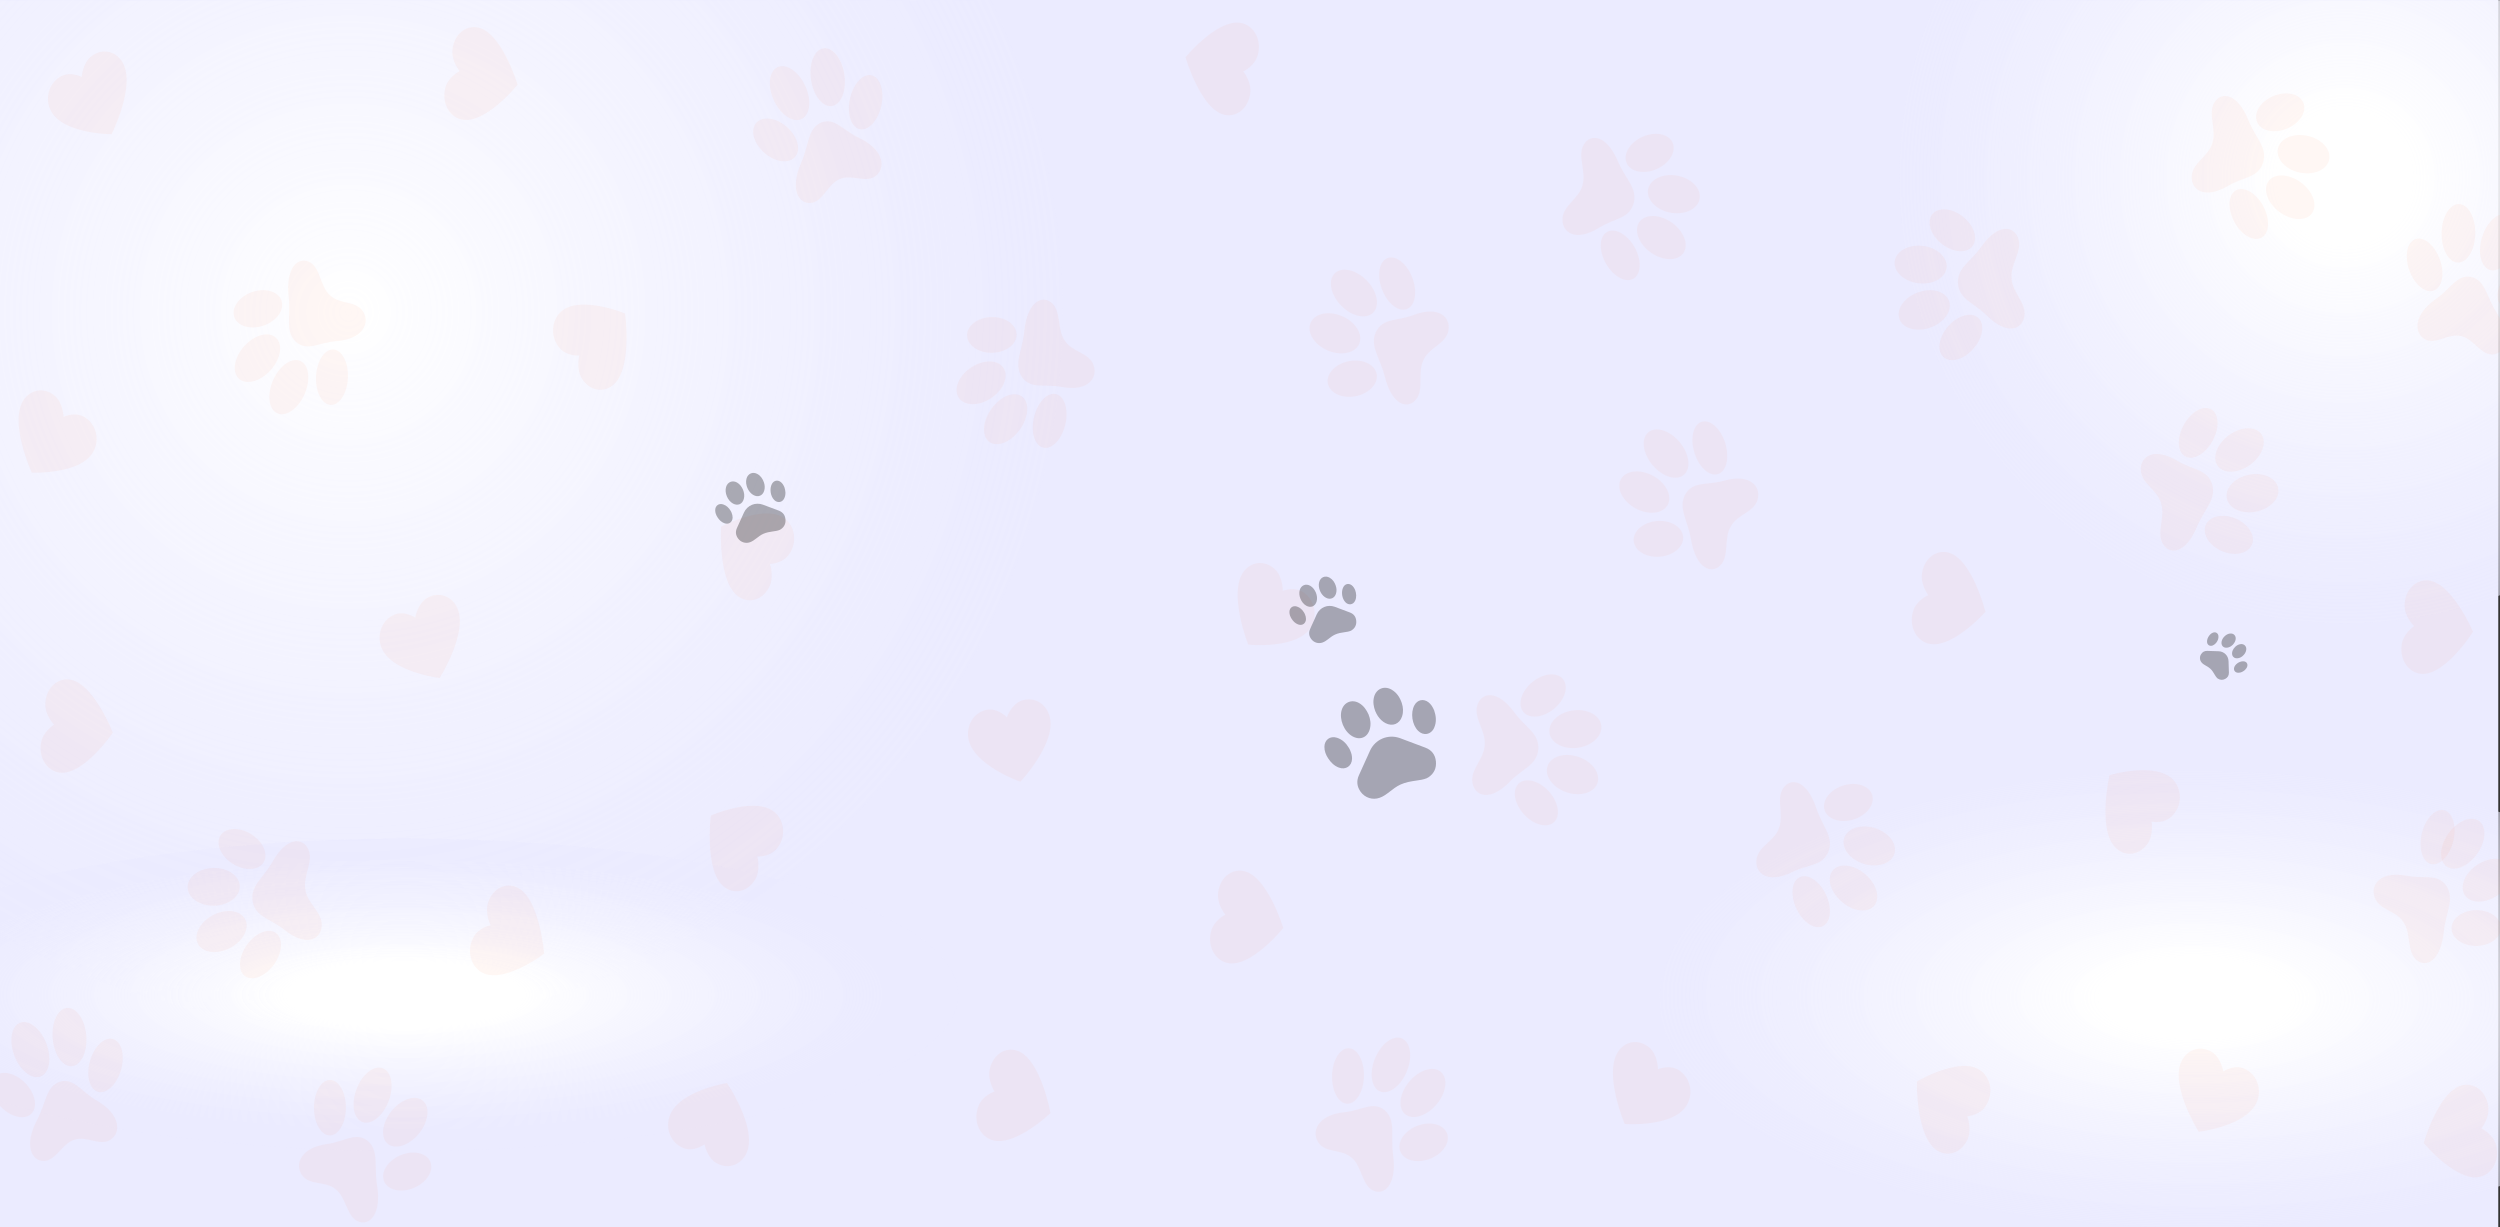 <svg width="1440" height="707" viewBox="0 0 1440 707" fill="none" xmlns="http://www.w3.org/2000/svg">
<rect x="0" y="0" width="1440" height="707" fill="#333333" stroke="none"/>
<rect x="-1" width="1440" height="707" fill="#EBEBFF"/>
<mask id="mask0_324_5283" style="mask-type:alpha" maskUnits="userSpaceOnUse" x="-3" y="0" width="1447" height="707">
<rect x="-3" width="1447" height="707" fill="#F8F8FF"/>
</mask>
<g mask="url(#mask0_324_5283)">
<circle cx="200.5" cy="179.5" r="411.5" fill="url(#paint0_radial_324_5283)"/>
<ellipse cx="233" cy="573" rx="319" ry="90" fill="url(#paint1_radial_324_5283)"/>
<circle cx="1350.5" cy="102.5" r="256.5" fill="url(#paint2_radial_324_5283)"/>
<ellipse cx="1263.5" cy="575.5" rx="307.5" ry="131.5" fill="url(#paint3_radial_324_5283)"/>
<path d="M472.968 70.588C465.198 74.108 466.131 83.099 461.539 93.56C454.81 108.906 459.977 117.604 467.01 116.905C474.043 116.206 476.787 105.885 483.755 103.136H483.82H483.885C490.752 100.089 498.866 105.872 504.58 101.226C510.294 96.582 509.106 86.22 495.04 79.579C485.453 75.007 480.892 67.533 472.968 70.588Z" fill="#FF8152" fill-opacity="0.06"/>
<path d="M451.852 72.005C458.421 76.877 461.48 84.65 458.677 89.414C455.873 94.179 448.276 94.073 441.706 89.195C435.137 84.317 432.078 76.551 434.881 71.786C437.685 67.021 445.276 67.134 451.852 72.005Z" fill="#FF8152" fill-opacity="0.06"/>
<path d="M489.736 56.14C487.622 64.645 489.879 72.777 494.773 74.295C499.668 75.812 505.346 70.162 507.455 61.651C509.563 53.139 507.306 45.014 502.412 43.49C497.517 41.966 491.845 47.636 489.736 56.14Z" fill="#FF8152" fill-opacity="0.06"/>
<path d="M463.143 48.102C467.372 56.087 467.064 65.084 462.454 68.139C457.845 71.194 450.675 67.174 446.417 59.162C442.158 51.149 442.496 42.179 447.112 39.124C451.727 36.07 458.914 40.089 463.143 48.102Z" fill="#FF8152" fill-opacity="0.06"/>
<path d="M467.212 46.398C468.715 55.555 474.197 62.096 479.466 61.038C484.735 59.98 487.782 51.655 486.291 42.505C484.8 33.355 479.306 26.8 474.037 27.864C468.768 28.929 465.715 37.234 467.212 46.398Z" fill="#FF8152" fill-opacity="0.06"/>
<path d="M1423.52 159.529C1415.27 157.932 1411.83 166.124 1403.01 172.3C1390.06 181.37 1390.37 191.811 1396.67 195.372C1402.97 198.932 1410.16 191.778 1417.38 193.561H1417.45H1417.51C1424.78 195.026 1428.96 204.735 1436 204.163C1443.05 203.59 1446.91 194.081 1438.08 180.132C1432.08 170.656 1431.7 161.612 1423.52 159.529Z" fill="#FF8152" fill-opacity="0.06"/>
<path d="M1404.91 148.263C1408.21 156.248 1407.14 164.713 1402.54 167.089C1397.93 169.465 1391.51 164.899 1388.22 156.88C1384.92 148.861 1385.99 140.437 1390.59 138.054C1395.2 135.672 1401.62 140.244 1404.91 148.263Z" fill="#FF8152" fill-opacity="0.06"/>
<path d="M1444.55 157.153C1438.76 163.143 1436.83 171.374 1440.29 175.56C1443.75 179.746 1451.22 178.289 1457.02 172.306C1462.82 166.323 1464.74 158.085 1461.28 153.899C1457.81 149.713 1450.36 151.171 1444.55 157.153Z" fill="#FF8152" fill-opacity="0.06"/>
<path d="M1425.76 134.62C1425.58 143.937 1421.1 151.37 1415.74 151.257C1410.38 151.144 1406.19 143.478 1406.36 134.174C1406.53 124.871 1411.03 117.424 1416.38 117.537C1421.73 117.651 1425.93 125.31 1425.76 134.62Z" fill="#FF8152" fill-opacity="0.06"/>
<path d="M1430.02 135.572C1426.98 144.223 1428.57 153.04 1433.58 155.23C1438.59 157.419 1445.07 152.175 1448.1 143.504C1451.13 134.833 1449.55 126.035 1444.56 123.846C1439.58 121.657 1433.05 126.907 1430.02 135.572Z" fill="#FF8152" fill-opacity="0.06"/>
<path d="M170.39 196.895C176.995 202.672 183.457 197.275 193.858 196.489C209.088 195.345 213.222 185.988 209.165 179.506C205.108 173.025 195.759 175.514 190.158 170.15L190.104 170.097L190.051 170.05C184.259 164.913 184.669 154.152 178.218 150.924C171.768 147.697 164.349 154.045 166.285 170.995C167.556 182.574 164.064 190.733 170.39 196.895Z" fill="#FF8152" fill-opacity="0.06"/>
<path d="M200.392 217.9C200.868 209.088 197.144 201.666 192.075 201.322C187.006 200.979 182.511 207.844 182.036 216.656C181.56 225.468 185.284 232.89 190.353 233.234C195.422 233.577 199.917 226.712 200.392 217.9Z" fill="#FF8152" fill-opacity="0.06"/>
<path d="M150.841 187.858C158.468 185.649 163.624 179.394 162.353 173.883C161.082 168.373 153.871 165.698 146.238 167.894C138.605 170.09 133.455 176.359 134.727 181.869C135.998 187.379 143.203 190.061 150.841 187.858Z" fill="#FF8152" fill-opacity="0.06"/>
<path d="M157.916 217.672C161.997 209.559 169.089 205.374 173.752 208.315C178.415 211.256 178.896 220.227 174.821 228.339C170.746 236.451 163.648 240.637 158.985 237.689C154.322 234.741 153.841 225.784 157.916 217.672Z" fill="#FF8152" fill-opacity="0.06"/>
<path d="M154.566 214.577C160.892 208.541 163.209 199.937 159.734 195.378C156.259 190.82 148.317 191.998 141.991 198.04C135.665 204.083 133.355 212.681 136.824 217.239C140.292 221.798 148.24 220.613 154.566 214.577Z" fill="#FF8152" fill-opacity="0.06"/>
<path d="M940.96 117.298C943.336 108.287 936.44 103.529 931.967 93.008C925.398 77.576 916.102 76.724 912.223 83.332C908.344 89.94 913.88 98.764 911.481 106.624C911.481 106.624 911.481 106.67 911.481 106.697V106.77C909.354 114.696 900.272 118.243 899.981 126.149C899.69 134.055 907.703 139.458 921.05 131.186C930.156 125.53 938.18 126.155 940.96 117.298Z" fill="#FF8152" fill-opacity="0.06"/>
<path d="M953.066 97.859C945.581 100.621 938.216 98.472 936.642 93.061C935.068 87.651 939.837 81.043 947.334 78.281C954.83 75.519 962.183 77.675 963.757 83.086C965.331 88.496 960.55 95.131 953.066 97.859Z" fill="#FF8152" fill-opacity="0.06"/>
<path d="M940.675 140.995C936.03 133.868 928.938 130.807 924.839 134.161C920.741 137.515 921.174 146.02 925.825 153.147C930.476 160.274 937.562 163.335 941.661 159.981C945.759 156.627 945.326 148.123 940.675 140.995Z" fill="#FF8152" fill-opacity="0.06"/>
<path d="M962.825 122.615C954.592 121.357 948.504 115.521 949.222 109.578C949.941 103.635 957.206 99.829 965.438 101.08C973.671 102.331 979.759 108.167 979.041 114.117C978.322 120.066 971.028 123.866 962.825 122.615Z" fill="#FF8152" fill-opacity="0.06"/>
<path d="M961.465 127.247C954.123 122.881 946.14 123.646 943.645 128.95C941.15 134.254 945.053 142.087 952.395 146.446C959.736 150.805 967.719 150.039 970.214 144.742C972.709 139.445 968.806 131.606 961.465 127.247Z" fill="#FF8152" fill-opacity="0.06"/>
<path d="M792.54 191.159C788.816 199.571 794.839 205.6 797.613 216.833C801.676 233.317 810.68 235.972 815.539 230.216C820.398 224.459 816.311 214.703 819.893 207.463L819.929 207.397V207.33C823.255 199.937 832.753 198.226 834.274 190.5C835.794 182.774 828.761 175.913 814.31 181.416C804.491 185.17 796.65 182.974 792.54 191.159Z" fill="#FF8152" fill-opacity="0.06"/>
<path d="M777.589 207.929C785.388 206.678 792.296 210.232 793.033 215.862C793.77 221.492 788.014 227.075 780.209 228.326C772.404 229.577 765.508 226.023 764.765 220.387C764.023 214.75 769.778 209.174 777.589 207.929Z" fill="#FF8152" fill-opacity="0.06"/>
<path d="M796.508 167.881C799.971 175.806 806.481 180.205 811.043 177.703C815.604 175.201 816.495 166.749 813.027 158.817C809.558 150.884 803.059 146.492 798.498 148.994C793.936 151.497 793.045 159.948 796.508 167.881Z" fill="#FF8152" fill-opacity="0.06"/>
<path d="M771.864 181.643C779.776 184.491 784.866 191.425 783.227 197.142C781.587 202.858 773.847 205.181 765.936 202.339C758.024 199.497 752.939 192.556 754.578 186.84C756.218 181.124 763.952 178.808 771.864 181.643Z" fill="#FF8152" fill-opacity="0.06"/>
<path d="M773.895 177.351C780.428 183.08 788.424 183.892 791.714 179.161C795.005 174.429 792.38 165.951 785.828 160.221C779.276 154.491 771.299 153.686 768.008 158.411C764.717 163.136 767.349 171.621 773.895 177.351Z" fill="#FF8152" fill-opacity="0.06"/>
<path d="M1053.24 490.457C1056.28 481.706 1049.8 476.302 1046.15 465.389C1040.8 449.371 1031.61 447.62 1027.23 453.836C1022.85 460.051 1027.69 469.361 1024.69 476.928L1024.67 477.001C1024.67 477.001 1024.67 477.048 1024.67 477.074C1021.93 484.76 1012.61 487.416 1011.71 495.262C1010.81 503.108 1018.36 509.237 1032.32 502.322C1041.83 497.611 1049.79 499.015 1053.24 490.457Z" fill="#FF8152" fill-opacity="0.06"/>
<path d="M1066.77 472.269C1059.1 474.266 1051.92 471.438 1050.78 465.894C1049.64 460.351 1054.89 454.228 1062.56 452.205C1070.23 450.182 1077.41 453.037 1078.56 458.581C1079.7 464.124 1074.49 470.246 1066.77 472.269Z" fill="#FF8152" fill-opacity="0.06"/>
<path d="M1051.12 514.035C1047.05 506.481 1040.22 502.721 1035.87 505.696C1031.53 508.671 1031.31 517.149 1035.39 524.702C1039.47 532.255 1046.29 536.015 1050.64 533.047C1054.99 530.079 1055.2 521.588 1051.12 514.035Z" fill="#FF8152" fill-opacity="0.06"/>
<path d="M1074.58 497.87C1066.48 495.82 1060.86 489.419 1062.03 483.562C1063.21 477.706 1070.74 474.625 1078.84 476.668C1086.94 478.711 1092.56 485.126 1091.39 490.976C1090.21 496.825 1082.69 499.92 1074.58 497.87Z" fill="#FF8152" fill-opacity="0.06"/>
<path d="M1072.9 502.356C1065.92 497.298 1057.9 497.285 1054.99 502.356C1052.08 507.427 1055.39 515.579 1062.36 520.636C1069.33 525.694 1077.35 525.707 1080.26 520.67C1083.17 515.632 1079.87 507.413 1072.9 502.356Z" fill="#FF8152" fill-opacity="0.06"/>
<path d="M588.611 217.132C593.833 224.453 601.263 220.926 611.516 222.882C626.561 225.757 632.537 217.738 629.929 210.378C627.322 203.018 617.717 203.004 613.381 196.283L613.339 196.223L613.298 196.163C608.736 189.648 611.385 179.293 605.784 174.469C600.182 169.644 591.653 173.87 589.972 190.866C588.819 202.465 583.723 209.486 588.611 217.132Z" fill="#FF8152" fill-opacity="0.06"/>
<path d="M595.799 239.413C598.098 230.968 603.901 225.471 608.76 227.135C613.619 228.798 615.692 236.984 613.393 245.428C611.094 253.873 605.285 259.37 600.432 257.707C595.579 256.043 593.5 247.857 595.799 239.413Z" fill="#FF8152" fill-opacity="0.06"/>
<path d="M571.463 203.224C579.339 203.071 585.654 198.34 585.57 192.65C585.487 186.96 579.037 182.468 571.148 182.621C563.26 182.774 556.958 187.499 557.041 193.189C557.124 198.879 563.581 203.371 571.463 203.224Z" fill="#FF8152" fill-opacity="0.06"/>
<path d="M572.134 234.069C577.789 227.248 585.553 225.032 589.479 229.118C593.405 233.204 591.998 242.041 586.343 248.862C580.688 255.684 572.919 257.893 568.992 253.814C565.066 249.734 566.474 240.87 572.134 234.069Z" fill="#FF8152" fill-opacity="0.06"/>
<path d="M569.521 230.183C576.928 225.97 580.973 218.204 578.549 212.88C576.126 207.556 568.155 206.605 560.73 210.817C553.305 215.03 549.278 222.796 551.701 228.12C554.125 233.443 562.108 234.395 569.521 230.183Z" fill="#FF8152" fill-opacity="0.06"/>
<path d="M1127.79 163.422C1128.75 172.739 1136.73 174.136 1144.51 181.876C1155.92 193.189 1164.78 189.954 1166.05 182.175C1167.32 174.396 1159.17 168.686 1158.66 160.427V160.347V160.268C1157.86 152.042 1165 144.815 1162.52 137.402C1160.04 129.988 1150.81 128.524 1141.36 141.954C1134.9 151.111 1127.26 154.052 1127.79 163.422Z" fill="#FF8152" fill-opacity="0.06"/>
<path d="M1123.39 186.607C1129.33 180.804 1136.85 179.573 1140.18 183.859C1143.52 188.144 1141.42 196.33 1135.48 202.133C1129.54 207.936 1122.03 209.167 1118.69 204.874C1115.35 200.582 1117.45 192.41 1123.39 186.607Z" fill="#FF8152" fill-opacity="0.06"/>
<path d="M1119.81 141.475C1126.57 146.013 1134.16 145.734 1136.77 140.856C1139.39 135.978 1136.03 128.338 1129.27 123.8C1122.52 119.261 1114.92 119.534 1112.31 124.412C1109.69 129.29 1113.06 136.929 1119.81 141.475Z" fill="#FF8152" fill-opacity="0.06"/>
<path d="M1105.82 168.047C1113.84 165.611 1121.48 168.333 1122.88 174.123C1124.28 179.912 1118.92 186.587 1110.9 189.023C1102.88 191.458 1095.24 188.737 1093.84 182.947C1092.44 177.157 1097.8 170.483 1105.82 168.047Z" fill="#FF8152" fill-opacity="0.06"/>
<path d="M1105.44 163.202C1113.72 164.021 1120.81 159.835 1121.28 153.886C1121.75 147.936 1115.41 142.406 1107.14 141.588C1098.87 140.769 1091.77 144.962 1091.3 150.904C1090.84 156.847 1097.16 162.391 1105.44 163.202Z" fill="#FF8152" fill-opacity="0.06"/>
<path d="M145.496 519.252C147.325 528.409 155.397 528.848 163.862 535.623C176.276 545.565 184.776 541.273 185.311 533.38C185.845 525.488 177.197 520.783 175.914 512.631V512.557C175.917 512.531 175.917 512.504 175.914 512.478C174.346 504.392 180.761 496.366 177.601 489.286C174.441 482.205 165.127 481.839 156.989 496.307C151.435 506.169 144.106 509.989 145.496 519.252Z" fill="#FF8152" fill-opacity="0.06"/>
<path d="M143.31 542.823C148.656 536.348 156.033 534.239 159.757 538.112C163.482 541.985 162.133 550.363 156.787 556.838C151.441 563.314 144.07 565.416 140.346 561.543C136.621 557.67 137.952 549.292 143.31 542.823Z" fill="#FF8152" fill-opacity="0.06"/>
<path d="M135.511 498.363C142.639 502.076 150.188 500.912 152.327 495.748C154.465 490.584 150.408 483.39 143.262 479.67C136.117 475.95 128.591 477.121 126.446 482.285C124.302 487.449 128.365 494.643 135.511 498.363Z" fill="#FF8152" fill-opacity="0.06"/>
<path d="M124.112 526.439C131.834 523.072 139.71 524.876 141.647 530.472C143.583 536.069 138.879 543.329 131.133 546.697C123.387 550.064 115.535 548.261 113.599 542.704C111.662 537.147 116.355 529.807 124.112 526.439Z" fill="#FF8152" fill-opacity="0.06"/>
<path d="M123.263 521.701C131.578 521.535 138.231 516.537 138.112 510.535C137.994 504.532 131.24 499.774 122.924 499.94C114.608 500.107 107.961 505.104 108.074 511.1C108.187 517.096 114.959 521.834 123.263 521.701Z" fill="#FF8152" fill-opacity="0.06"/>
<path d="M886.093 431.449C886.461 422.066 878.775 419.284 872.188 410.267C862.524 397.031 853.317 398.688 850.959 406.148C848.601 413.608 855.847 420.682 855.188 428.927C855.185 428.953 855.185 428.98 855.188 429.007C855.185 429.031 855.185 429.056 855.188 429.08C854.814 437.345 846.747 443.215 848.149 450.974C849.551 458.734 858.455 461.815 869.681 450.235C877.326 442.343 885.285 440.792 886.093 431.449Z" fill="#FF8152" fill-opacity="0.06"/>
<path d="M893.714 409.342C887.032 414.001 879.429 413.894 876.738 409.069C874.047 404.245 877.285 396.538 883.967 391.86C890.649 387.182 898.223 387.308 900.937 392.133C903.652 396.958 900.397 404.664 893.714 409.342Z" fill="#FF8152" fill-opacity="0.06"/>
<path d="M890.863 454.535C884.834 448.858 877.296 447.78 874.029 452.132C870.762 456.484 872.996 464.63 879.025 470.306C885.054 475.983 892.597 477.068 895.864 472.709C899.131 468.35 896.892 460.218 890.863 454.535Z" fill="#FF8152" fill-opacity="0.06"/>
<path d="M908.433 430.777C900.171 431.762 892.99 427.716 892.449 421.753C891.908 415.791 898.122 410.147 906.384 409.163C914.646 408.178 921.828 412.224 922.368 418.193C922.909 424.162 916.696 429.792 908.433 430.777Z" fill="#FF8152" fill-opacity="0.06"/>
<path d="M908.124 435.628C900.07 433.352 892.479 436.227 891.172 442.05C889.865 447.873 895.33 454.428 903.39 456.691C911.451 458.953 919.042 456.085 920.349 450.269C921.655 444.452 916.185 437.904 908.124 435.628Z" fill="#FF8152" fill-opacity="0.06"/>
<path d="M1409.14 510.275C1403.94 502.908 1396.5 506.435 1386.25 504.439C1371.22 501.511 1365.22 509.51 1367.79 516.877C1370.36 524.243 1379.98 524.29 1384.28 531.018L1384.33 531.078L1384.37 531.138C1388.91 537.666 1386.24 548.014 1391.82 552.859C1397.41 557.703 1405.95 553.524 1407.68 536.521C1408.86 524.942 1413.98 517.941 1409.14 510.275Z" fill="#FF8152" fill-opacity="0.06"/>
<path d="M1412.87 485.272C1415.24 476.797 1413.2 468.543 1408.33 466.836C1403.45 465.129 1397.58 470.616 1395.22 479.091C1392.85 487.566 1394.89 495.82 1399.76 497.527C1404.64 499.234 1410.51 493.747 1412.87 485.272Z" fill="#FF8152" fill-opacity="0.06"/>
<path d="M1426.23 524.243C1418.35 524.363 1412.02 529.075 1412.09 534.765C1412.16 540.454 1418.62 544.973 1426.48 544.853C1434.33 544.733 1440.68 540.022 1440.62 534.332C1440.55 528.642 1434.11 524.124 1426.23 524.243Z" fill="#FF8152" fill-opacity="0.06"/>
<path d="M1425.64 493.399C1419.97 500.193 1412.2 502.383 1408.28 498.283C1404.37 494.184 1405.8 485.346 1411.48 478.552C1417.15 471.757 1424.93 469.568 1428.84 473.667C1432.75 477.767 1431.32 486.597 1425.64 493.399Z" fill="#FF8152" fill-opacity="0.06"/>
<path d="M1428.25 497.291C1420.83 501.477 1416.76 509.217 1419.17 514.594C1421.58 519.971 1429.55 520.909 1436.99 516.723C1444.43 512.538 1448.48 504.805 1446.07 499.421C1443.67 494.037 1435.67 493.086 1428.25 497.291Z" fill="#FF8152" fill-opacity="0.06"/>
<path d="M1303.58 93.694C1306.11 84.743 1299.34 79.818 1295.06 69.191C1288.79 53.605 1279.52 52.554 1275.51 59.042C1271.51 65.531 1276.87 74.508 1274.32 82.274C1274.32 82.274 1274.32 82.32 1274.32 82.347V82.42C1272.04 90.293 1262.9 93.62 1262.44 101.513C1261.99 109.405 1269.89 114.982 1283.41 107.063C1292.6 101.666 1300.64 102.484 1303.58 93.694Z" fill="#FF8152" fill-opacity="0.06"/>
<path d="M1316.06 74.554C1308.53 77.13 1301.21 74.807 1299.74 69.364C1298.26 63.92 1303.16 57.418 1310.7 54.843C1318.24 52.267 1325.55 54.597 1327.03 60.04C1328.51 65.484 1323.6 71.979 1316.06 74.554Z" fill="#FF8152" fill-opacity="0.06"/>
<path d="M1302.85 117.378C1298.34 110.137 1291.31 106.91 1287.14 110.164C1282.98 113.418 1283.25 121.93 1287.74 129.17C1292.22 136.41 1299.28 139.638 1303.44 136.384C1307.61 133.13 1307.34 124.618 1302.85 117.378Z" fill="#FF8152" fill-opacity="0.06"/>
<path d="M1325.31 99.536C1317.11 98.086 1311.13 92.103 1311.97 86.174C1312.8 80.244 1320.13 76.617 1328.34 78.075C1336.55 79.532 1342.53 85.508 1341.69 91.438C1340.85 97.367 1333.52 100.987 1325.31 99.536Z" fill="#FF8152" fill-opacity="0.06"/>
<path d="M1323.9 104.135C1316.64 99.596 1308.65 100.142 1306.03 105.406C1303.42 110.67 1307.18 118.575 1314.44 123.107C1321.7 127.639 1329.7 127.1 1332.3 121.836C1334.91 116.572 1331.15 108.673 1323.9 104.135Z" fill="#FF8152" fill-opacity="0.06"/>
<path d="M970.736 284.665C966.436 292.731 972.025 299.266 974.003 310.712C976.908 327.495 985.711 330.929 990.95 325.618C996.189 320.308 992.797 310.219 996.89 303.318L996.931 303.252L996.967 303.185C1000.8 296.111 1010.38 295.2 1012.41 287.66C1014.44 280.12 1007.93 272.633 993.142 276.859C983.068 279.741 975.405 276.872 970.736 284.665Z" fill="#FF8152" fill-opacity="0.06"/>
<path d="M954.663 300.097C962.528 299.538 969.163 303.684 969.513 309.361C969.864 315.037 963.728 320.102 955.851 320.674C947.975 321.246 941.352 317.094 941.002 311.41C940.651 305.727 946.787 300.643 954.663 300.097Z" fill="#FF8152" fill-opacity="0.06"/>
<path d="M976.315 261.806C979.213 270.011 985.397 274.969 990.119 272.873C994.841 270.777 996.314 262.425 993.415 254.24C990.517 246.054 984.333 241.076 979.611 243.173C974.889 245.269 973.41 253.601 976.315 261.806Z" fill="#FF8152" fill-opacity="0.06"/>
<path d="M950.785 273.385C958.507 276.912 963.062 284.272 961.037 289.829C959.011 295.386 951.129 297.023 943.437 293.496C935.745 289.969 931.159 282.609 933.191 277.052C935.222 271.495 943.098 269.858 950.785 273.385Z" fill="#FF8152" fill-opacity="0.06"/>
<path d="M953.113 269.273C959.243 275.562 967.143 277.065 970.755 272.64C974.366 268.215 972.335 259.53 966.205 253.241C960.075 246.953 952.175 245.455 948.557 249.881C944.94 254.306 946.983 262.991 953.113 269.273Z" fill="#FF8152" fill-opacity="0.06"/>
<path d="M211.82 657.139C204.948 651.768 198.753 657.551 188.405 658.955C173.253 661.018 169.57 670.615 173.936 676.837C178.302 683.059 187.514 679.991 193.371 685.035L193.425 685.082L193.484 685.129C199.513 689.907 199.62 700.681 206.213 703.509C212.806 706.337 219.875 699.569 217.19 682.74C215.337 671.273 218.432 662.915 211.82 657.139Z" fill="#FF8152" fill-opacity="0.06"/>
<path d="M199.234 638.093C199.18 646.917 195.022 654.065 189.944 654.005C184.865 653.945 180.79 646.784 180.844 637.953C180.897 629.122 185.055 621.982 190.134 622.042C195.212 622.102 199.287 629.269 199.234 638.093Z" fill="#FF8152" fill-opacity="0.06"/>
<path d="M231.784 664.992C224.27 667.653 219.423 674.208 220.956 679.632C222.488 685.056 229.818 687.298 237.332 684.636C244.846 681.975 249.687 675.42 248.155 669.996C246.622 664.572 239.292 662.33 231.784 664.992Z" fill="#FF8152" fill-opacity="0.06"/>
<path d="M223.308 635.644C219.626 643.989 212.747 648.594 207.942 645.939C203.136 643.284 202.234 634.353 205.916 625.974C209.599 617.596 216.483 613.024 221.283 615.686C226.082 618.348 226.961 627.299 223.308 635.644Z" fill="#FF8152" fill-opacity="0.06"/>
<path d="M226.771 638.532C220.742 644.941 218.841 653.658 222.53 658.017C226.219 662.376 234.095 660.679 240.118 654.297C246.141 647.915 248.048 639.171 244.359 634.812C240.67 630.453 232.812 632.124 226.771 638.532Z" fill="#FF8152" fill-opacity="0.06"/>
<path d="M34.42 623.08C26.425 625.901 26.698 634.945 21.411 644.967C13.618 659.674 18.162 668.798 25.225 668.725C32.287 668.652 35.744 658.603 42.884 656.48H42.949H43.015C50.077 654.044 57.758 660.526 63.804 656.4C69.851 652.274 69.37 641.84 55.815 633.98C46.537 628.583 42.522 620.737 34.42 623.08Z" fill="#FF8152" fill-opacity="0.06"/>
<path d="M13.25 622.627C19.463 628.057 21.958 636.103 18.833 640.595C15.709 645.087 8.141 644.315 1.928 638.878C-4.285 633.441 -6.78 625.402 -3.649 620.91C-0.519 616.418 7.043 617.19 13.25 622.627Z" fill="#FF8152" fill-opacity="0.06"/>
<path d="M52.133 610.156C49.43 618.448 51.111 626.753 55.881 628.703C60.65 630.653 66.709 625.516 69.412 617.224C72.114 608.932 70.439 600.627 65.664 598.677C60.888 596.727 54.835 601.865 52.133 610.156Z" fill="#FF8152" fill-opacity="0.06"/>
<path d="M26.193 599.795C29.846 608.153 28.907 617.097 24.096 619.712C19.285 622.328 12.424 617.716 8.771 609.344C5.118 600.973 6.057 592.042 10.868 589.427C15.679 586.811 22.54 591.43 26.193 599.795Z" fill="#FF8152" fill-opacity="0.06"/>
<path d="M30.369 598.457C31.218 607.714 36.231 614.721 41.559 614.109C46.887 613.497 50.517 605.491 49.667 596.228C48.818 586.964 43.805 579.964 38.477 580.576C33.148 581.188 29.519 589.194 30.369 598.457Z" fill="#FF8152" fill-opacity="0.06"/>
<path d="M797.731 639.584C791.001 633.987 784.664 639.584 774.281 640.642C759.08 642.206 755.154 651.682 759.354 658.044C763.553 664.406 772.843 661.638 778.569 666.868L778.623 666.915L778.676 666.961C784.58 671.939 784.414 682.713 790.93 685.754C797.446 688.796 804.723 682.254 802.436 665.344C800.879 653.818 804.194 645.566 797.731 639.584Z" fill="#FF8152" fill-opacity="0.06"/>
<path d="M785.638 620.138C785.359 628.956 781.017 635.943 775.944 635.744C770.871 635.544 766.981 628.224 767.26 619.406C767.539 610.589 771.881 603.595 776.954 603.794C782.027 603.994 785.923 611.314 785.638 620.138Z" fill="#FF8152" fill-opacity="0.06"/>
<path d="M817.482 648.075C809.903 650.491 804.889 656.886 806.279 662.363C807.669 667.84 814.946 670.309 822.525 667.893C830.104 665.477 835.112 659.075 833.722 653.605C832.332 648.135 825.061 645.653 817.482 648.075Z" fill="#FF8152" fill-opacity="0.06"/>
<path d="M809.736 618.461C805.84 626.687 798.842 631.072 794.114 628.257C789.386 625.442 788.709 616.492 792.606 608.293C796.502 600.094 803.493 595.689 808.227 598.504C812.962 601.319 813.633 610.243 809.736 618.461Z" fill="#FF8152" fill-opacity="0.06"/>
<path d="M813.14 621.463C806.95 627.672 804.824 636.329 808.388 640.801C811.952 645.273 819.875 643.863 826.071 637.654C832.266 631.445 834.387 622.787 830.823 618.315C827.259 613.843 819.347 615.254 813.14 621.463Z" fill="#FF8152" fill-opacity="0.06"/>
<path d="M1274.22 278.982C1271.34 270.171 1263.29 270.916 1254.11 265.433C1240.63 257.394 1232.72 262.891 1233.1 270.757C1233.47 278.622 1242.6 282.07 1244.83 289.962V290.035V290.109C1247.32 297.895 1241.89 306.792 1245.86 313.347C1249.82 319.902 1259.09 318.91 1265.46 303.365C1269.87 292.824 1276.68 287.959 1274.22 278.982Z" fill="#FF8152" fill-opacity="0.06"/>
<path d="M1273.65 255.291C1269.09 262.491 1262.04 265.659 1257.9 262.365C1253.75 259.071 1254.09 250.566 1258.65 243.366C1263.21 236.165 1270.26 233.004 1274.41 236.298C1278.55 239.592 1278.23 248.097 1273.65 255.291Z" fill="#FF8152" fill-opacity="0.06"/>
<path d="M1286.55 298.234C1279.03 295.572 1271.7 297.855 1270.18 303.279C1268.67 308.702 1273.52 315.257 1281.04 317.919C1288.56 320.581 1295.89 318.298 1297.41 312.868C1298.92 307.438 1294.08 300.876 1286.55 298.234Z" fill="#FF8152" fill-opacity="0.06"/>
<path d="M1294.6 268.727C1287.32 273.199 1279.33 272.56 1276.78 267.296C1274.24 262.032 1278.03 254.14 1285.32 249.668C1292.61 245.196 1300.6 245.835 1303.14 251.098C1305.68 256.362 1301.89 264.255 1294.6 268.727Z" fill="#FF8152" fill-opacity="0.06"/>
<path d="M1295.99 273.339C1287.77 274.716 1281.74 280.659 1282.55 286.582C1283.37 292.504 1290.65 296.211 1298.86 294.827C1307.08 293.443 1313.12 287.507 1312.3 281.591C1311.49 275.674 1304.21 271.961 1295.99 273.339Z" fill="#FF8152" fill-opacity="0.06"/>
<path d="M572.841 628.71C572.841 628.71 568.458 622.095 570.222 615.301C572.431 606.796 579.488 603.209 585.618 605.119C591.748 607.029 595.597 613.77 598.092 618.934C601.46 625.981 604.115 635.684 605.065 641.121C601.329 644.754 593.91 650.577 587.382 653.805C582.583 656.187 575.787 658.809 569.978 656.114C564.169 653.419 560.474 645.699 563.444 637.481C565.749 630.906 572.841 628.71 572.841 628.71Z" fill="#FF8152" fill-opacity="0.06"/>
<path d="M436.206 493.319C436.206 493.319 438.416 501.185 434.763 506.954C430.189 514.175 422.473 514.973 417.234 510.947C411.995 506.921 410.332 499.128 409.512 493.319C408.389 485.426 408.722 475.284 409.417 469.801C414.009 467.738 422.716 464.963 429.832 464.304C435.065 463.818 442.247 463.838 446.951 468.516C451.656 473.195 452.891 481.826 447.688 488.534C443.548 493.851 436.206 493.319 436.206 493.319Z" fill="#FF8152" fill-opacity="0.06"/>
<path d="M1110.68 342.808C1110.68 342.808 1105.86 336.585 1107.15 329.665C1108.77 321.013 1115.56 316.808 1121.81 318.185C1128.06 319.563 1132.35 325.938 1135.18 330.896C1139.02 337.63 1142.3 347.08 1143.64 352.417C1140.17 356.363 1133.17 362.799 1126.88 366.585C1122.26 369.367 1115.66 372.574 1109.66 370.378C1103.65 368.182 1099.5 360.809 1101.85 352.357C1103.76 345.603 1110.68 342.808 1110.68 342.808Z" fill="#FF8152" fill-opacity="0.06"/>
<path d="M239.18 355.758C239.18 355.758 240.457 347.639 246.076 344.411C253.109 340.365 260.284 343.646 263.26 349.948C266.236 356.25 264.519 364.003 262.856 369.587C260.605 377.173 256.132 385.997 253.257 390.502C248.339 389.963 239.465 387.92 232.883 384.826C228.042 382.557 221.675 378.837 219.429 372.242C217.184 365.647 219.667 357.368 227.015 354.101C232.883 351.492 239.18 355.758 239.18 355.758Z" fill="#FF8152" fill-opacity="0.06"/>
<path d="M738.891 340.319C738.891 340.319 745.811 337.524 751.109 341.384C757.732 346.215 758.76 354.819 755.351 360.842C751.941 366.865 745.092 369.047 739.942 370.212C732.945 371.782 723.905 371.822 718.969 371.27C716.943 366.212 714.116 356.576 713.243 348.644C712.601 342.808 712.328 334.762 716.308 329.305C720.287 323.848 727.95 322.158 734.127 327.675C739.063 332.08 738.891 340.319 738.891 340.319Z" fill="#FF8152" fill-opacity="0.06"/>
<path d="M1239.31 473.308C1239.31 473.308 1240.71 481.4 1236.5 486.67C1231.22 493.272 1223.47 493.085 1218.68 488.394C1213.89 483.702 1213.01 475.75 1212.78 469.9C1212.46 461.915 1213.82 451.879 1215.06 446.515C1219.81 445.045 1228.77 443.394 1235.89 443.641C1241.14 443.82 1248.28 444.752 1252.48 449.996C1256.69 455.24 1257.01 463.971 1251.19 469.96C1246.55 474.772 1239.31 473.308 1239.31 473.308Z" fill="#FF8152" fill-opacity="0.06"/>
<path d="M1280.61 617.171C1280.61 617.171 1286.91 612.925 1292.77 615.553C1300.12 618.881 1302.62 627.066 1300.32 633.714C1298.02 640.362 1291.68 644.003 1286.83 646.259C1280.24 649.333 1271.39 651.343 1266.44 651.875C1263.58 647.357 1259.13 638.519 1256.9 630.926C1255.25 625.336 1253.59 617.51 1256.54 611.288C1259.49 605.066 1266.72 601.731 1273.77 605.798C1279.34 609.045 1280.61 617.171 1280.61 617.171Z" fill="#FF8152" fill-opacity="0.06"/>
<path d="M579.957 413.129C579.957 413.129 582.612 405.436 588.677 403.486C596.28 401.044 602.754 405.815 604.584 412.643C606.413 419.471 603.396 426.704 600.8 431.822C597.278 438.776 591.368 446.462 587.768 450.262C583.016 448.665 574.7 444.745 568.76 440.28C564.4 436.999 558.799 431.962 557.73 425.014C556.661 418.066 560.534 410.48 568.309 408.863C574.516 407.572 579.957 413.129 579.957 413.129Z" fill="#FF8152" fill-opacity="0.06"/>
<path d="M282.618 532.928C282.618 532.928 278.912 525.807 281.335 519.272C284.37 511.094 291.736 508.405 297.646 511.06C303.556 513.716 306.71 520.876 308.664 526.366C311.32 533.786 312.995 543.762 313.416 549.279C309.348 552.426 301.4 557.264 294.593 559.7C289.586 561.47 282.576 563.227 277.064 559.833C271.552 556.439 268.671 548.307 272.39 540.494C275.354 534.226 282.618 532.928 282.618 532.928Z" fill="#FF8152" fill-opacity="0.06"/>
<path d="M716.117 41.154C716.117 41.154 721.148 47.143 720.091 54.144C718.76 62.875 712.114 67.341 705.835 66.229C699.557 65.118 695.042 58.909 692.055 54.091C687.986 47.523 684.333 38.219 682.866 32.942C686.204 28.856 692.963 22.121 699.141 18.075C703.667 15.101 710.148 11.627 716.2 13.557C722.253 15.487 726.678 22.694 724.605 31.238C722.942 38.066 716.117 41.154 716.117 41.154Z" fill="#FF8152" fill-opacity="0.06"/>
<path d="M705.817 526.852C705.817 526.852 700.709 520.922 701.659 513.935C702.847 505.177 709.459 500.625 715.761 501.61C722.063 502.595 726.649 508.738 729.702 513.516C733.86 520.024 737.602 529.261 739.164 534.511C735.879 538.657 729.191 545.498 723.091 549.644C718.606 552.699 712.167 556.299 706.091 554.442C700.014 552.586 695.494 545.485 697.454 536.901C699.034 530.046 705.817 526.852 705.817 526.852Z" fill="#FF8152" fill-opacity="0.06"/>
<path d="M955.008 615.873C955.008 615.873 961.863 612.885 967.244 616.585C973.98 621.243 975.204 629.788 971.943 635.917C968.682 642.046 961.875 644.415 956.754 645.726C949.799 647.503 940.717 647.809 935.816 647.396C933.672 642.405 930.619 632.849 929.562 624.943C928.783 619.127 928.326 611.095 932.175 605.518C936.024 599.941 943.645 598.031 949.953 603.368C954.996 607.634 955.008 615.873 955.008 615.873Z" fill="#FF8152" fill-opacity="0.06"/>
<path d="M333.672 204.768C333.672 204.768 326.342 205.473 322.113 200.216C316.814 193.641 317.806 185.03 322.481 180.185C327.156 175.341 334.283 175.221 339.522 175.58C346.65 176.079 355.406 178.648 360.033 180.605C360.829 186.075 361.346 196.203 360.365 204.123C359.647 209.952 358.067 217.805 352.964 221.924C347.862 226.043 340.075 225.484 335.365 218.37C331.605 212.681 333.672 204.768 333.672 204.768Z" fill="#FF8152" fill-opacity="0.06"/>
<path d="M31.177 417.401C31.177 417.401 25.652 411.957 26.116 404.897C26.71 396.066 32.929 390.922 39.285 391.341C45.64 391.76 50.648 397.457 54.039 401.949C58.649 408.058 63.044 416.928 64.986 422.019C62.017 426.445 55.839 433.872 50.053 438.557C45.801 442.004 39.641 446.156 33.458 444.879C27.274 443.601 22.249 436.893 23.579 428.175C24.649 421.214 31.177 417.401 31.177 417.401Z" fill="#FF8152" fill-opacity="0.06"/>
<path d="M1429.25 649.985C1429.25 649.985 1436.09 653.033 1437.78 659.854C1439.88 668.392 1435.56 675.592 1429.46 677.582C1423.37 679.572 1416.92 676.105 1412.39 673.157C1406.21 669.164 1399.41 662.449 1396.05 658.377C1397.52 653.093 1401.11 643.736 1405.14 637.181C1408.11 632.33 1412.66 626.101 1418.88 624.97C1425.09 623.838 1431.83 628.257 1433.19 636.948C1434.26 643.949 1429.25 649.985 1429.25 649.985Z" fill="#FF8152" fill-opacity="0.06"/>
<path d="M1390.54 360.656C1390.54 360.656 1384.84 355.438 1385.07 348.371C1385.36 339.52 1391.42 334.11 1397.79 334.276C1404.15 334.443 1409.34 339.919 1412.88 344.258C1417.68 350.168 1422.38 358.852 1424.48 363.863C1421.65 368.408 1415.73 376.081 1410.1 381.006C1405.95 384.626 1399.95 389.032 1393.73 388.013C1387.5 386.995 1382.26 380.507 1383.31 371.729C1384.14 364.735 1390.54 360.656 1390.54 360.656Z" fill="#FF8152" fill-opacity="0.06"/>
<path d="M47.066 44.342C47.066 44.342 47.582 36.123 52.863 32.25C59.486 27.405 66.923 29.828 70.475 35.75C74.027 41.673 73.035 49.579 71.906 55.322C70.368 63.135 66.745 72.431 64.303 77.283C59.361 77.323 50.35 76.331 43.514 74.022C38.488 72.332 31.806 69.364 28.955 63.081C26.104 56.799 27.814 48.261 34.812 44.155C40.407 40.834 47.066 44.342 47.066 44.342Z" fill="#FF8152" fill-opacity="0.06"/>
<path d="M264.787 40.974C264.787 40.974 259.69 35.032 260.67 28.044C261.906 19.293 268.505 14.735 274.807 15.766C281.109 16.798 285.677 22.92 288.718 27.745C292.876 34.26 296.577 43.51 298.133 48.767C294.837 52.9 288.13 59.721 282.024 63.847C277.528 66.888 271.083 70.448 265.012 68.598C258.942 66.748 254.433 59.601 256.411 51.03C257.997 44.155 264.787 40.974 264.787 40.974Z" fill="#FF8152" fill-opacity="0.06"/>
<path d="M443.47 324.813C443.47 324.813 446.155 332.486 442.876 338.522C438.754 346.082 431.104 347.473 425.651 343.846C420.198 340.219 418.042 332.586 416.86 326.856C415.256 319.064 414.965 308.889 415.321 303.398C419.77 300.989 428.294 297.549 435.351 296.344C440.536 295.459 447.706 294.927 452.689 299.232C457.673 303.538 459.401 312.063 454.649 319.144C450.806 324.78 443.47 324.813 443.47 324.813Z" fill="#FF8152" fill-opacity="0.06"/>
<path d="M1133.15 642.977C1133.15 642.977 1136.12 650.504 1133.11 656.706C1129.3 664.466 1121.72 666.249 1116.1 662.895C1110.48 659.541 1108.04 652.035 1106.59 646.371C1104.67 638.672 1103.96 628.557 1104.09 623.02C1108.44 620.358 1116.81 616.505 1123.81 614.941C1128.96 613.783 1136.1 612.885 1141.25 616.937C1146.4 620.99 1148.48 629.415 1144.03 636.729C1140.5 642.565 1133.15 642.977 1133.15 642.977Z" fill="#FF8152" fill-opacity="0.06"/>
<path d="M405.793 659.162C405.793 659.162 399.646 663.687 393.694 661.325C386.239 658.37 383.448 650.271 385.497 643.516C387.546 636.762 393.783 632.836 398.535 630.373C405.009 627.006 413.806 624.597 418.73 623.845C421.754 628.224 426.518 636.862 429.024 644.342C430.866 649.852 432.814 657.598 430.082 663.947C427.349 670.295 420.263 673.929 413.099 670.209C407.338 667.221 405.793 659.162 405.793 659.162Z" fill="#FF8152" fill-opacity="0.06"/>
<path d="M36.623 240.078C36.623 240.078 43.395 236.857 48.877 240.371C55.732 244.776 57.193 253.301 54.093 259.537C50.992 265.772 44.256 268.374 39.178 269.858C32.27 271.855 23.229 272.48 18.287 272.234C16.012 267.316 12.704 257.866 11.432 250C10.5 244.211 9.823 236.198 13.523 230.502C17.224 224.805 24.809 222.623 31.236 227.747C36.386 231.839 36.623 240.078 36.623 240.078Z" fill="#FF8152" fill-opacity="0.06"/>
</g>
<g clip-path="url(#clip0_324_5283)">
<path d="M821.745 448.288C819.89 449.034 817.91 449.318 815.93 449.598C812.775 450.043 809.644 450.552 806.703 451.893C804.347 452.966 802.342 454.536 800.332 456.109C798.588 457.456 796.826 458.757 794.729 459.511C790.65 460.978 786.206 459.562 783.688 456.013C781.599 453.069 781.225 449.917 782.725 446.583C784.853 441.848 786.992 437.117 789.14 432.39C792.176 425.761 799.62 422.67 806.46 425.19C811.33 426.991 816.19 428.815 821.042 430.662C824.668 432.036 826.692 434.722 827.077 438.51C827.462 442.299 826.116 445.463 822.833 447.68C822.507 447.903 822.125 448.078 821.745 448.288Z" fill="black" fill-opacity="0.3"/>
<path d="M788.265 411.47C789.379 414.292 789.792 417.069 789.021 419.93C787.71 424.799 783.389 426.585 778.996 424.11C774.162 421.383 771.248 414.301 772.791 409.031C774.13 404.455 778.687 402.601 782.828 404.966C785.475 406.487 787.079 408.886 788.265 411.47Z" fill="black" fill-opacity="0.3"/>
<path d="M792.107 409.495C791.245 407.158 790.674 404.38 791.442 401.477C792.694 396.717 797.324 394.757 801.577 397.239C804.578 398.988 806.347 401.742 807.42 404.948C808.259 407.47 808.418 410.048 807.594 412.63C806.205 416.986 802.066 418.661 798.031 416.516C797.141 416.046 796.32 415.457 795.591 414.766C794.124 413.379 793.037 411.741 792.107 409.495Z" fill="black" fill-opacity="0.3"/>
<path d="M826.091 409.213C827.133 412.28 827.617 415.76 826.06 419.238C824.278 423.218 819.91 424.001 816.833 420.946C813.335 417.473 812.332 410.582 814.696 406.235C816.425 403.049 819.9 402.295 822.763 404.483C824.243 405.624 825.203 407.143 826.091 409.213Z" fill="black" fill-opacity="0.3"/>
<path d="M777.844 432.588C778.475 433.985 778.794 435.504 778.78 437.039C778.669 441.276 775.12 443.644 771.14 442.117C768.456 441.084 766.54 439.15 765.01 436.801C763.698 434.781 762.826 432.605 762.858 430.147C762.909 426.1 766.195 423.698 770.063 424.933C773.172 425.922 775.339 428.053 776.96 430.788C777.157 431.121 777.342 431.459 777.51 431.793C777.637 432.049 777.734 432.322 777.844 432.588Z" fill="black" fill-opacity="0.3"/>
</g>
<g clip-path="url(#clip1_324_5283)">
<path d="M777.99 363.356C776.878 363.803 775.692 363.973 774.505 364.141C772.615 364.407 770.739 364.712 768.977 365.516C767.565 366.159 766.364 367.099 765.16 368.042C764.115 368.849 763.059 369.628 761.803 370.08C759.359 370.959 756.697 370.11 755.188 367.984C753.936 366.221 753.712 364.332 754.611 362.335C755.886 359.497 757.167 356.663 758.454 353.831C760.274 349.859 764.733 348.007 768.831 349.517C771.749 350.596 774.661 351.689 777.568 352.796C779.741 353.618 780.953 355.228 781.184 357.498C781.415 359.767 780.608 361.663 778.641 362.992C778.446 363.125 778.217 363.23 777.99 363.356Z" fill="black" fill-opacity="0.3"/>
<path d="M757.93 341.297C758.598 342.988 758.845 344.652 758.383 346.366C757.598 349.283 755.009 350.353 752.377 348.87C749.481 347.236 747.735 342.993 748.659 339.836C749.462 337.094 752.191 335.983 754.673 337.4C756.259 338.312 757.22 339.748 757.93 341.297Z" fill="black" fill-opacity="0.3"/>
<path d="M760.232 340.114C759.716 338.713 759.374 337.049 759.834 335.31C760.584 332.458 763.358 331.284 765.906 332.77C767.704 333.818 768.764 335.469 769.407 337.389C769.91 338.9 770.005 340.445 769.511 341.992C768.679 344.602 766.199 345.605 763.782 344.32C763.248 344.038 762.756 343.686 762.319 343.272C761.441 342.441 760.789 341.459 760.232 340.114Z" fill="black" fill-opacity="0.3"/>
<path d="M780.593 339.944C781.218 341.782 781.507 343.867 780.574 345.951C779.507 348.336 776.89 348.805 775.046 346.974C772.951 344.893 772.35 340.765 773.766 338.16C774.802 336.251 776.884 335.8 778.599 337.11C779.486 337.794 780.061 338.704 780.593 339.944Z" fill="black" fill-opacity="0.3"/>
<path d="M751.687 353.949C752.065 354.787 752.256 355.696 752.247 356.616C752.181 359.155 750.054 360.573 747.67 359.658C746.062 359.04 744.914 357.881 743.998 356.474C743.211 355.264 742.689 353.96 742.708 352.487C742.739 350.063 744.707 348.623 747.025 349.363C748.887 349.955 750.186 351.232 751.157 352.871C751.275 353.071 751.386 353.273 751.487 353.473C751.563 353.627 751.621 353.79 751.687 353.949Z" fill="black" fill-opacity="0.3"/>
</g>
<g clip-path="url(#clip2_324_5283)">
<path d="M449.067 305.245C447.898 305.715 446.65 305.894 445.402 306.07C443.413 306.351 441.44 306.671 439.586 307.517C438.101 308.193 436.838 309.182 435.571 310.174C434.472 311.023 433.361 311.843 432.039 312.318C429.469 313.243 426.668 312.35 425.081 310.113C423.764 308.258 423.528 306.271 424.474 304.17C425.816 301.186 427.163 298.204 428.517 295.225C430.431 291.047 435.122 289.099 439.433 290.687C442.502 291.822 445.566 292.972 448.624 294.136C450.909 295.001 452.184 296.694 452.427 299.082C452.67 301.47 451.822 303.464 449.752 304.862C449.547 305.002 449.306 305.112 449.067 305.245Z" fill="black" fill-opacity="0.3"/>
<path d="M427.965 282.04C428.668 283.818 428.928 285.569 428.442 287.372C427.616 290.441 424.892 291.566 422.124 290.006C419.077 288.287 417.24 283.824 418.213 280.503C419.057 277.619 421.929 276.45 424.539 277.941C426.207 278.899 427.218 280.411 427.965 282.04Z" fill="black" fill-opacity="0.3"/>
<path d="M430.387 280.795C429.844 279.322 429.484 277.571 429.968 275.741C430.757 272.741 433.675 271.506 436.355 273.07C438.247 274.172 439.362 275.909 440.038 277.929C440.567 279.518 440.667 281.143 440.148 282.771C439.272 285.516 436.664 286.572 434.121 285.22C433.56 284.923 433.042 284.552 432.583 284.117C431.658 283.243 430.973 282.21 430.387 280.795Z" fill="black" fill-opacity="0.3"/>
<path d="M451.806 280.617C452.463 282.55 452.768 284.743 451.786 286.935C450.663 289.444 447.91 289.937 445.971 288.012C443.766 285.823 443.134 281.48 444.624 278.74C445.714 276.732 447.904 276.257 449.708 277.636C450.641 278.355 451.246 279.312 451.806 280.617Z" fill="black" fill-opacity="0.3"/>
<path d="M421.398 295.349C421.795 296.23 421.996 297.187 421.988 298.155C421.918 300.825 419.681 302.317 417.173 301.355C415.481 300.704 414.273 299.485 413.309 298.005C412.482 296.732 411.933 295.36 411.953 293.811C411.985 291.26 414.056 289.746 416.494 290.524C418.453 291.148 419.819 292.491 420.841 294.215C420.965 294.425 421.081 294.638 421.187 294.848C421.268 295.01 421.329 295.182 421.398 295.349Z" fill="black" fill-opacity="0.3"/>
</g>
<g clip-path="url(#clip3_324_5283)">
<path d="M1277.03 390.53C1276.44 389.921 1276 389.189 1275.57 388.456C1274.89 387.287 1274.18 386.138 1273.17 385.199C1272.37 384.447 1271.43 383.913 1270.48 383.378C1269.67 382.911 1268.87 382.429 1268.23 381.727C1266.99 380.361 1266.83 378.383 1267.82 376.817C1268.64 375.517 1269.81 374.859 1271.37 374.907C1273.58 374.976 1275.78 375.049 1277.99 375.127C1281.09 375.245 1283.52 377.671 1283.63 380.769C1283.72 382.977 1283.79 385.185 1283.85 387.392C1283.9 389.041 1283.17 390.273 1281.74 391.04C1280.32 391.806 1278.85 391.79 1277.45 390.859C1277.31 390.767 1277.18 390.645 1277.03 390.53Z" fill="black" fill-opacity="0.3"/>
<path d="M1286.08 371.387C1285.15 372.283 1284.12 372.896 1282.87 373.058C1280.75 373.332 1279.34 371.923 1279.6 369.793C1279.89 367.45 1282.2 365.154 1284.52 364.905C1286.54 364.69 1288.01 366.18 1287.75 368.193C1287.58 369.481 1286.9 370.501 1286.08 371.387Z" fill="black" fill-opacity="0.3"/>
<path d="M1287.48 372.578C1288.26 371.859 1289.26 371.184 1290.52 371.014C1292.6 370.734 1294.12 372.237 1293.83 374.312C1293.63 375.777 1292.84 376.919 1291.75 377.862C1290.9 378.601 1289.91 379.082 1288.76 379.177C1286.82 379.338 1285.49 377.982 1285.68 376.047C1285.72 375.62 1285.82 375.202 1285.97 374.803C1286.28 374.001 1286.75 373.307 1287.48 372.578Z" fill="black" fill-opacity="0.3"/>
<path d="M1293.1 385.897C1292.07 386.804 1290.78 387.559 1289.16 387.512C1287.3 387.457 1286.29 385.866 1286.99 384.16C1287.79 382.221 1290.33 380.708 1292.43 380.932C1293.96 381.095 1294.82 382.339 1294.42 383.82C1294.22 384.587 1293.77 385.212 1293.1 385.897Z" fill="black" fill-opacity="0.3"/>
<path d="M1276.08 370.716C1275.63 371.191 1275.09 371.563 1274.48 371.807C1272.8 372.451 1271.29 371.439 1271.25 369.627C1271.22 368.403 1271.67 367.336 1272.34 366.353C1272.92 365.509 1273.64 364.813 1274.61 364.426C1276.21 363.79 1277.69 364.692 1277.83 366.414C1277.94 367.797 1277.46 368.995 1276.65 370.077C1276.55 370.208 1276.44 370.336 1276.34 370.456C1276.26 370.548 1276.17 370.63 1276.08 370.716Z" fill="black" fill-opacity="0.3"/>
</g>
<defs>
<radialGradient id="paint0_radial_324_5283" cx="0" cy="0" r="1" gradientUnits="userSpaceOnUse" gradientTransform="translate(200.5 179.5) rotate(90) scale(411.5)">
<stop stop-color="white"/>
<stop offset="1" stop-color="#EBEBFF" stop-opacity="0.58"/>
</radialGradient>
<radialGradient id="paint1_radial_324_5283" cx="0" cy="0" r="1" gradientUnits="userSpaceOnUse" gradientTransform="translate(233 573) rotate(90) scale(77.671 275.301)">
<stop offset="0.245" stop-color="white"/>
<stop offset="1" stop-color="#EBEBFF" stop-opacity="0.58"/>
</radialGradient>
<radialGradient id="paint2_radial_324_5283" cx="0" cy="0" r="1" gradientUnits="userSpaceOnUse" gradientTransform="translate(1350.5 102.5) rotate(90) scale(256.5)">
<stop offset="0.151" stop-color="white"/>
<stop offset="1" stop-color="#EBEBFF" stop-opacity="0.58"/>
</radialGradient>
<radialGradient id="paint3_radial_324_5283" cx="0" cy="0" r="1" gradientUnits="userSpaceOnUse" gradientTransform="translate(1264.21 574.789) rotate(90.308) scale(132.213 309.167)">
<stop offset="0.177" stop-color="white"/>
<stop offset="1" stop-color="#EBEBFF" stop-opacity="0.58"/>
</radialGradient>
<clipPath id="clip0_324_5283">
<rect width="67.26" height="57.82" fill="white" transform="translate(755 413.426) rotate(-22.573)"/>
</clipPath>
<clipPath id="clip1_324_5283">
<rect width="40.298" height="34.642" fill="white" transform="translate(738 342.469) rotate(-22.573)"/>
</clipPath>
<clipPath id="clip2_324_5283">
<rect width="42.391" height="36.442" fill="white" transform="translate(407 283.272) rotate(-22.573)"/>
</clipPath>
<clipPath id="clip3_324_5283">
<rect width="28.616" height="24.6" fill="white" transform="translate(1279.91 358.622) rotate(45)"/>
</clipPath>
</defs>
</svg>
